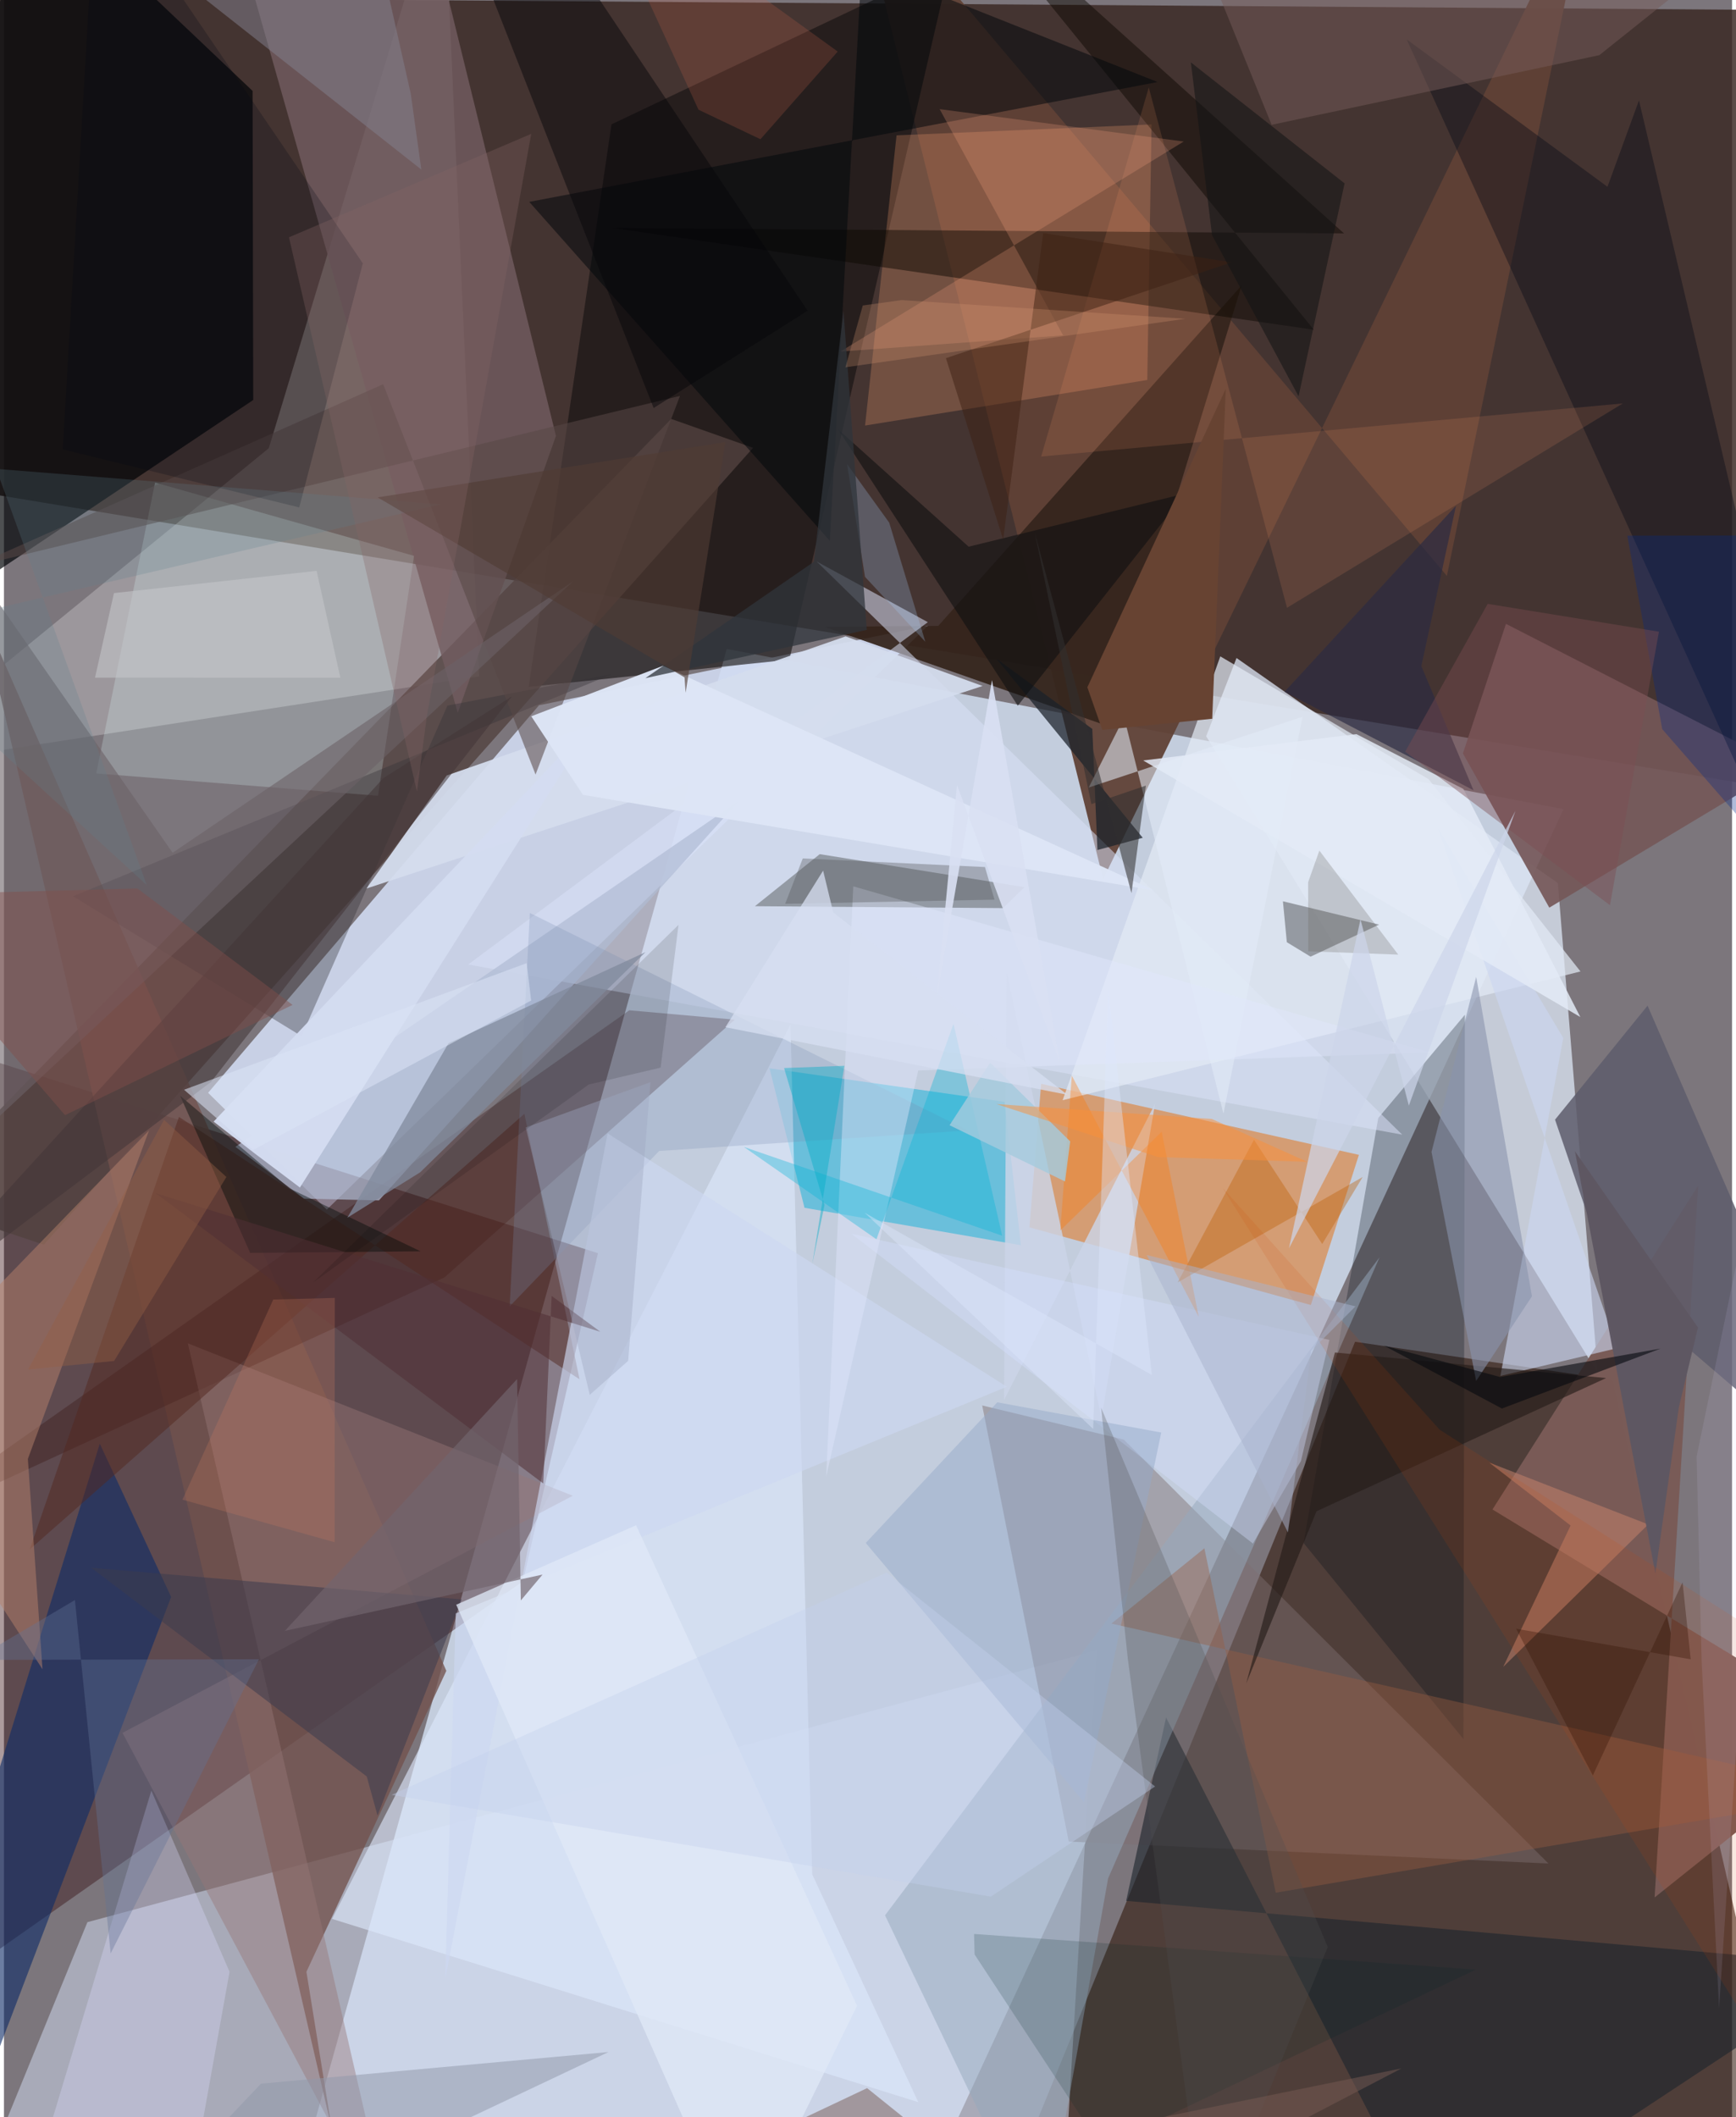 <svg xmlns="http://www.w3.org/2000/svg" width="228" height="278" viewBox="0 0 836 1024"><path fill="#7c767c" d="M0 0h836v1024H0z"/><path fill="#c8d2e3" fill-opacity=".941" d="M146.879 1038.67l286.19 47.33 321.385-694.644-404.782-77.487z"/><path fill="#392722" fill-opacity=".827" d="M898 5.122L-10.657-1.42l-29.132 234.808L879.43 385.172z"/><path fill="#2d1105" fill-opacity=".553" d="M653.616 648.97L475.203 1086l388.97-43.931-85.816-374.684z"/><path fill="#d2dcf2" fill-opacity=".886" d="M156.182 585.043l-57.424-56.49 160.078-187.436 188.14-38.496z"/><path fill="#350c11" fill-opacity=".408" d="M287.354 606.116L-55.338 497.199-62 984.732l313.075-219.89z"/><path fill="#dbe4f3" fill-opacity=".765" d="M581.594 356.102l189.449 308.09-19.305-237.069-155.459-108.87z"/><path fill="#d2dbf1" fill-opacity=".51" d="M511.252 1086l17.302-287.739L40.37 929.684-23.51 1086z"/><path fill="#fff" fill-opacity=".243" d="M229.889 327.14L-62 372.193l190.113-155.397L212.534-62z"/><path fill="#e86802" fill-opacity=".475" d="M655.49 558.56l-153.725-34.354-5.672 69.42 136.145 37.569z"/><path fill="#604135" fill-opacity=".941" d="M698.055 278.536L410.361-62l121.417 487.231L768.224-62z"/><path fill="#000407" fill-opacity=".694" d="M120.277 43.97l.313 149.486L-62 315.512l71.844-376.3z"/><path fill="#141111" fill-opacity=".612" d="M253.862 332.22l126.091-13.161 77.93-336.747-163.98 77.82z"/><path fill="#52413f" fill-opacity=".8" d="M322.798 202.62l-367.482 378L19.298 602l343.094-385.395z"/><path fill="#7e6f70" fill-opacity=".455" d="M747.182 901.316l-232.057-10.613-41.88-210.938 68.489 16.495z"/><path fill="#35b7da" fill-opacity=".627" d="M491.97 602.273l-7.91-69.36-113.715-16.215 16.931 67.464z"/><path fill="#35251c" fill-opacity=".933" d="M451.98 302.72l146.786-164.712-65.512 212.913-136.416-47.74z"/><path fill="#755758" fill-opacity=".91" d="M705.804 364.399l41.786 74.604 113.713-68.298-134.672-68.964z"/><path fill="#f9a171" fill-opacity=".259" d="M555.173 60.191L431.81 65.468l-15.23 140.35 136.526-22.034z"/><path fill="#725c5f" fill-opacity=".82" d="M267.033 210.83l-47.506 133.96L120.207-4.9l79.95-56.186z"/><path fill="#72524d" fill-opacity=".776" d="M214.01 808.127l-67.688 145.556 12.396 76.653-170.341-736.707z"/><path fill="#dde8fc" fill-opacity=".624" d="M442.329 1016.74l-283.604-88.647L380.493 495.51l10.513 411.031z"/><path fill="#2f0704" fill-opacity=".286" d="M302.506 488.646l-360.52 253.976 271.116-124.778 140.428-124.66z"/><path fill="#000c18" fill-opacity=".278" d="M706.04 841.113l.718-350.307-41.902 49.92-36.132 205.583z"/><path fill="#795b57" fill-opacity=".992" d="M798.54 917.734l21.062-344.291-99.499 156.635L898 838.255z"/><path fill="#dae2f8" fill-opacity=".533" d="M676.45 548.793L393.134 271.55l53.804 29.376-222.353 165.57z"/><path fill="#0f2c67" fill-opacity=".616" d="M80.872 772.397l-34.507-74.149L-62 1048.816l30.55 18.364z"/><path fill="#defffe" fill-opacity=".22" d="M73.102 233.395l125.28 35.456-17.429 116.037L44.636 374.09z"/><path fill="#1d252d" fill-opacity=".612" d="M898 950.81l-355.114-31.434 19.307-88.669L693.207 1086z"/><path fill="#6e7278" fill-opacity=".612" d="M394.656 413.123l-31.353 25.175 120.063.924 10.36-10.15z"/><path fill="#d4ddee" fill-opacity=".941" d="M175.347 429.749l38.845-54.672 192.973-67.285 66.265 23.99z"/><path fill="#0c0800" fill-opacity=".475" d="M453.926-62l194.375 174.9-354.11-2.654 339.487 49.239z"/><path fill="#e3e9f5" fill-opacity=".714" d="M588.425 317.459L512.15 532.132l250.532-62.27-73.445-92.979z"/><path fill="#95a8bc" fill-opacity=".51" d="M665.475 608.093L426.234 926.37 502.527 1086l31.637-177.494z"/><path fill="#000614" fill-opacity=".373" d="M898 501.65L678.598 19.047l97.143 71.305 15.233-41.788z"/><path fill="#00060a" fill-opacity=".514" d="M558.095 39.675L254.121 97.643l145.418 163.97L414.97-17.165z"/><path fill="#967676" fill-opacity=".439" d="M88.949 649.742l186.227 73.691L57.341 838.11 189.23 1086z"/><path fill="#53271f" fill-opacity=".49" d="M12.474 749.393l72.183-209.195 193.785 126.915-26.673-128.404z"/><path fill="#b0bcd4" fill-opacity=".694" d="M145.15 579.733l-33.18-25.046 243.758-167.47-174.31 193.375z"/><path fill="#333137" fill-opacity=".373" d="M214.53 341.279l79.848-15.33L33.43 433.498l110.552 67.675z"/><path fill="#5e5c6c" fill-opacity=".847" d="M795.133 486.402L898 723.37 777.173 619.962l-26.806-78.423z"/><path fill="#595a5d" fill-opacity=".525" d="M618.724 435.921l1.893 19.793 11.471 6.978 33.154-15.493z"/><path fill="#cbd7f0" fill-opacity=".616" d="M693.651 400.389l60.712 101.615-30.422 163.488 56.49-13.417z"/><path fill="#ccd4e8" fill-opacity=".824" d="M530.918 685.804l25.951-151.988-73.043 143.293 1.276-206.699z"/><path fill="#995e43" fill-opacity=".4" d="M898 867.281l-282.75 48.163-34.521-166.588-44.967 36.415z"/><path fill="#1a212a" fill-opacity=".729" d="M550.91 405.206l-21.923 5.92-2.478-58.574-46.325-33.918z"/><path fill="#b6826c" fill-opacity=".494" d="M70.156 546.78L-62 683.15l80.646 124.203-7.082-101.72z"/><path fill="#dedeff" fill-opacity=".322" d="M5.576 1084.254L85.395 1086l23.738-132.296-37.83-87.636z"/><path fill="#765c5a" fill-opacity=".494" d="M771.787 26.683L613.259 60.366 563.662-62l314.436 3.775z"/><path fill="#c4826d" fill-opacity=".529" d="M795.45 737.311l-70.15 68.907 32.596-68.376-39.35-30.428z"/><path fill="#251b19" fill-opacity=".635" d="M775.072 666.52l-131.185-12.37-42.935 160.13 34.02-83.339z"/><path fill="#788db2" fill-opacity=".251" d="M316.954 556.684l149.27-9.951L254.41 441.571l-9.76 190.275z"/><path fill="#fd9868" fill-opacity=".145" d="M501.771 220.807l52.061-178.519 66.865 251.675 162.46-98.836z"/><path fill="#fda685" fill-opacity=".231" d="M404.674 170.031L570.738 68.453 452.656 52.778l59.737 109.43z"/><path fill="#584745" fill-opacity=".553" d="M257.171 374.608l69.87-183.117-343.135 82.969 199.553-88.631z"/><path fill="#3b3b4d" fill-opacity=".533" d="M180.72 878.085l-5.219-18.888L42.156 758.253l179.297 15.335z"/><path fill="#d4ddf1" fill-opacity=".969" d="M143.182 574.368l-22.191-16.716-19.566-15.175 185.732-195.931z"/><path fill="#050609" fill-opacity=".467" d="M388.778 150.286l-74.49 47.054L212.471-62h34.295z"/><path fill="#dde5f5" fill-opacity=".976" d="M255.104 346.441l63.732-24.414 237.773 108.692-276.501-46.267z"/><path fill="#000b08" fill-opacity=".424" d="M138.165 574.804l63.369 30.408-82.418.76-33.88-75.996z"/><path fill="#8994ad" fill-opacity=".584" d="M690.609 557.154l21.614-84.7 26.971 154.542-26.994 40.941z"/><path fill="#101011" fill-opacity=".604" d="M571.448 238.69l-104.756 25.73-63.144-56.752 86.919 133.655z"/><path fill="#d5e1ff" fill-opacity=".38" d="M410.023 596.745l194.21 149.816 23.22-39.909 13.745-58.59z"/><path fill="#ccd7f1" fill-opacity=".655" d="M485.162 670.723L218.57 780.34l-5.086 176.747 78.54-408.896z"/><path fill="#9198a9" fill-opacity=".514" d="M292.471 992.49l-168.126 15.306L50.189 1086h44.584z"/><path fill="#e3ebf8" fill-opacity=".565" d="M541.899 346.98l-17.134 33.917 103.473-34.25-38.286 192.005z"/><path fill="#94a9c9" fill-opacity=".478" d="M559.866 692.867L522.47 871.69 416.916 746.275l63.637-68.027z"/><path fill="#512f35" fill-opacity=".537" d="M260.9 717.497l4.063-90.709 23.561 17.347-215.22-67.095z"/><path fill="#e1e7fe" fill-opacity=".427" d="M397.776 714.144L442.31 517.75l247.588-8.744-279.04-80.323z"/><path fill="#01b3d5" fill-opacity=".337" d="M357.957 554.734l124.957 42.94L459.36 495.16l-37.268 104.234z"/><path fill="#bb5b00" fill-opacity=".373" d="M567.79 620.273l36.95-69.028 32.992 50.442 19.57-32.396z"/><path fill="#6b6167" fill-opacity=".596" d="M275.256 281.226L81.59 412.447-62 206.444l50.206 342.403z"/><path fill="#2b2a42" fill-opacity=".667" d="M619.509 334.603l91.43 47.63-25.25-60.054 16.763-77.573z"/><path fill="#062988" fill-opacity=".318" d="M841.111 259.008L898 462.566l-95.783-109.912-16.877-93.556z"/><path fill="#dfe9f7" fill-opacity=".769" d="M305.81 737.713l-87.029 38.432L355.831 1086l56.872-115.845z"/><path fill="#817f8d" fill-opacity=".518" d="M19.17-62l164.445 48.795 13.187 58.525 5.112 36.691z"/><path fill="#674332" d="M524.115 332.417l66.971-144.385-6.566 159.608-53.164 5.41z"/><path fill="#002428" fill-opacity=".169" d="M712.06 952.625l-242.752-17.24.263 9.936 61.337 93.341z"/><path fill="#000812" fill-opacity=".231" d="M142.856 245.426l30.755-118.05L44.777-62 28.433 217.348z"/><path fill="#a3cdf8" fill-opacity=".251" d="M428.26 252.787l17.478 57.628-29.203-31.432-8.646-54.47z"/><path fill="#818a9c" fill-opacity=".741" d="M215.069 504.558l95.273-44.033-109.009 106.497-35.216 21.948z"/><path fill="#be5f4a" fill-opacity=".235" d="M335.997 53.066l29.966 14.273 37.38-42.409L283.114-62z"/><path fill="#3e2113" fill-opacity=".494" d="M455.696 173.23l27.704 87.757 19.35-148.243 91.225 14.137z"/><path fill="#627395" fill-opacity=".369" d="M51.612 944.802L34.337 773.89l-48.987 28.951 138.012-.328z"/><path fill="#ff7505" fill-opacity=".333" d="M516.598 520.275l61.418 116.693-17.942-89.59-49.049 47.754z"/><path fill="#4e4f4f" fill-opacity=".271" d="M543.692 802.295L581.542 1086l58.872-144.305-109.67-260.91z"/><path fill="#e4ebf6" fill-opacity=".843" d="M654.281 355.067L551.14 367.82l211.469 124.094-56.617-110.358z"/><path fill="#131514" fill-opacity=".557" d="M626.295 191.686L648.557 88.69l-74.365-58.509 10.247 83.565z"/><path fill="#5e5762" fill-opacity=".98" d="M810.276 680.648l-11.355 80.45-38.933-204.292 59.533 85.26z"/><path fill="#785b53" fill-opacity=".498" d="M417.556 1009.951L256.76 1086l419.351-85.596L512.158 1086z"/><path fill="#d34902" fill-opacity=".122" d="M694.576 691.525l162.27 103.347-3.492 198.884-263.844-419.31z"/><path fill="#a4cbdd" fill-opacity=".804" d="M477.094 513.99l38.715 38.046-2.488 19.406-55.865-27.214z"/><path fill="#9ea7c1" fill-opacity=".4" d="M283.389 674.643l-30.973-129.336 60.343-21.908-10.791 134.798z"/><path fill="#c4c6c9" fill-opacity=".58" d="M44.056 327.759l9.16-40.901 98.04-10.754 11.48 51.678z"/><path fill="#433738" fill-opacity=".561" d="M183.482 376.401l62.355-39.673-145.661 186.567L-62 645.512z"/><path fill="#cf7e62" fill-opacity=".243" d="M86.364 725.327l43.926-96.796 29.778-.784-.114 118.157z"/><path fill="#834e4a" fill-opacity=".439" d="M64.555 429.724l75.058 56.31-110.065 53.337L-62 433.136z"/><path fill="#30353c" fill-opacity=".745" d="M391.803 271.732l14.338-121.343 11.266 154.268-107.112 23.346z"/><path fill="#676562" fill-opacity=".263" d="M636.352 411.403l38.164 50.316-43.548-1.617-.045-33.423z"/><path fill="#dbe3f5" fill-opacity=".549" d="M87.127 527.067l165.744-61.225 2.172 18.085-134.572 72.286z"/><path fill="#00acc6" fill-opacity=".42" d="M396.962 582.812l-19.557-66.228 29.178-1.09-15.533 95.835z"/><path fill="#060a0e" fill-opacity=".592" d="M724.67 681.259l-57.128-30.463 56.271 15.22 77.576-13.752z"/><path fill="#54575a" fill-opacity=".369" d="M479.2 435.133l-4.619-15.772-88.14-4.17-8.514 21.954z"/><path fill="#7c4e52" fill-opacity=".42" d="M776.941 437.819l-99.065-74.256 39.906-71.493 82.856 13.46z"/><path fill="#312f2f" fill-opacity=".557" d="M526.068 388.93l26.35-8.956-6.957 52.012-46.782-174.354z"/><path fill="#d9e0f2" fill-opacity=".906" d="M477.979 328.944l32.774 184.554-49.692-133.794-9.88 103.166z"/><path fill="#c3d1ed" fill-opacity=".384" d="M477.414 917.34l-289.905-49.23 239.478-107.507 129.906 103.454z"/><path fill="#e0d8ff" fill-opacity=".11" d="M818.874 704.463l41.828-202.382-30.973 469.263-8.46-168.004z"/><path fill="#fc9139" fill-opacity=".494" d="M584.38 541.214l46.122 20.72-72.222-2.301-78.136-25.63z"/><path fill="#72656d" fill-opacity=".678" d="M248.24 667.01L135.918 788.79l124.626-27.22-10.492 12.5z"/><path fill="#000103" fill-opacity=".122" d="M149.472 620.37L282.9 524.545l34.777-8.165 8.656-69.04z"/><path fill="#d79774" fill-opacity=".271" d="M571.573 154.173l-164.48 23.47 8.375-29.888 18.798-2.613z"/><path fill="#61838d" fill-opacity=".235" d="M-3.743 226.776l215.077 17.155L-62 307.885l131.1 120.22z"/><path fill="#331001" fill-opacity=".325" d="M768.656 858.72l-37.119-70.969 84.458 14.802-3.933-37.26z"/><path fill="#ccd5e9" fill-opacity=".714" d="M621.641 603.762L731.21 392.2l-51.564 142.568-23.39-90.115z"/><path fill="#aab3cd" fill-opacity=".498" d="M621.174 741.202l11.222-87.851 21.441-21.507-101.015-24.839z"/><path fill="#d7dff2" fill-opacity=".753" d="M396.29 421.08l4.901 20.256 113.3 88.18-165.472-32.692z"/><path fill="#946046" fill-opacity=".412" d="M77.453 541.618l30.155 27.65-54.326 88.995-41.618 4.11z"/><path fill="#513c34" fill-opacity=".627" d="M348.98 213.834l-19.212 121.227-.539-7.43-148.438-87.06z"/><path fill="#846465" fill-opacity=".31" d="M204.558 346.532l50.514-281.784-117.195 50.03 61.91 268.018z"/><path fill="#dee8fd" fill-opacity=".416" d="M534.197 478.538l21.153 186.514-138.94-78.475 110.513 104.54z"/></svg>